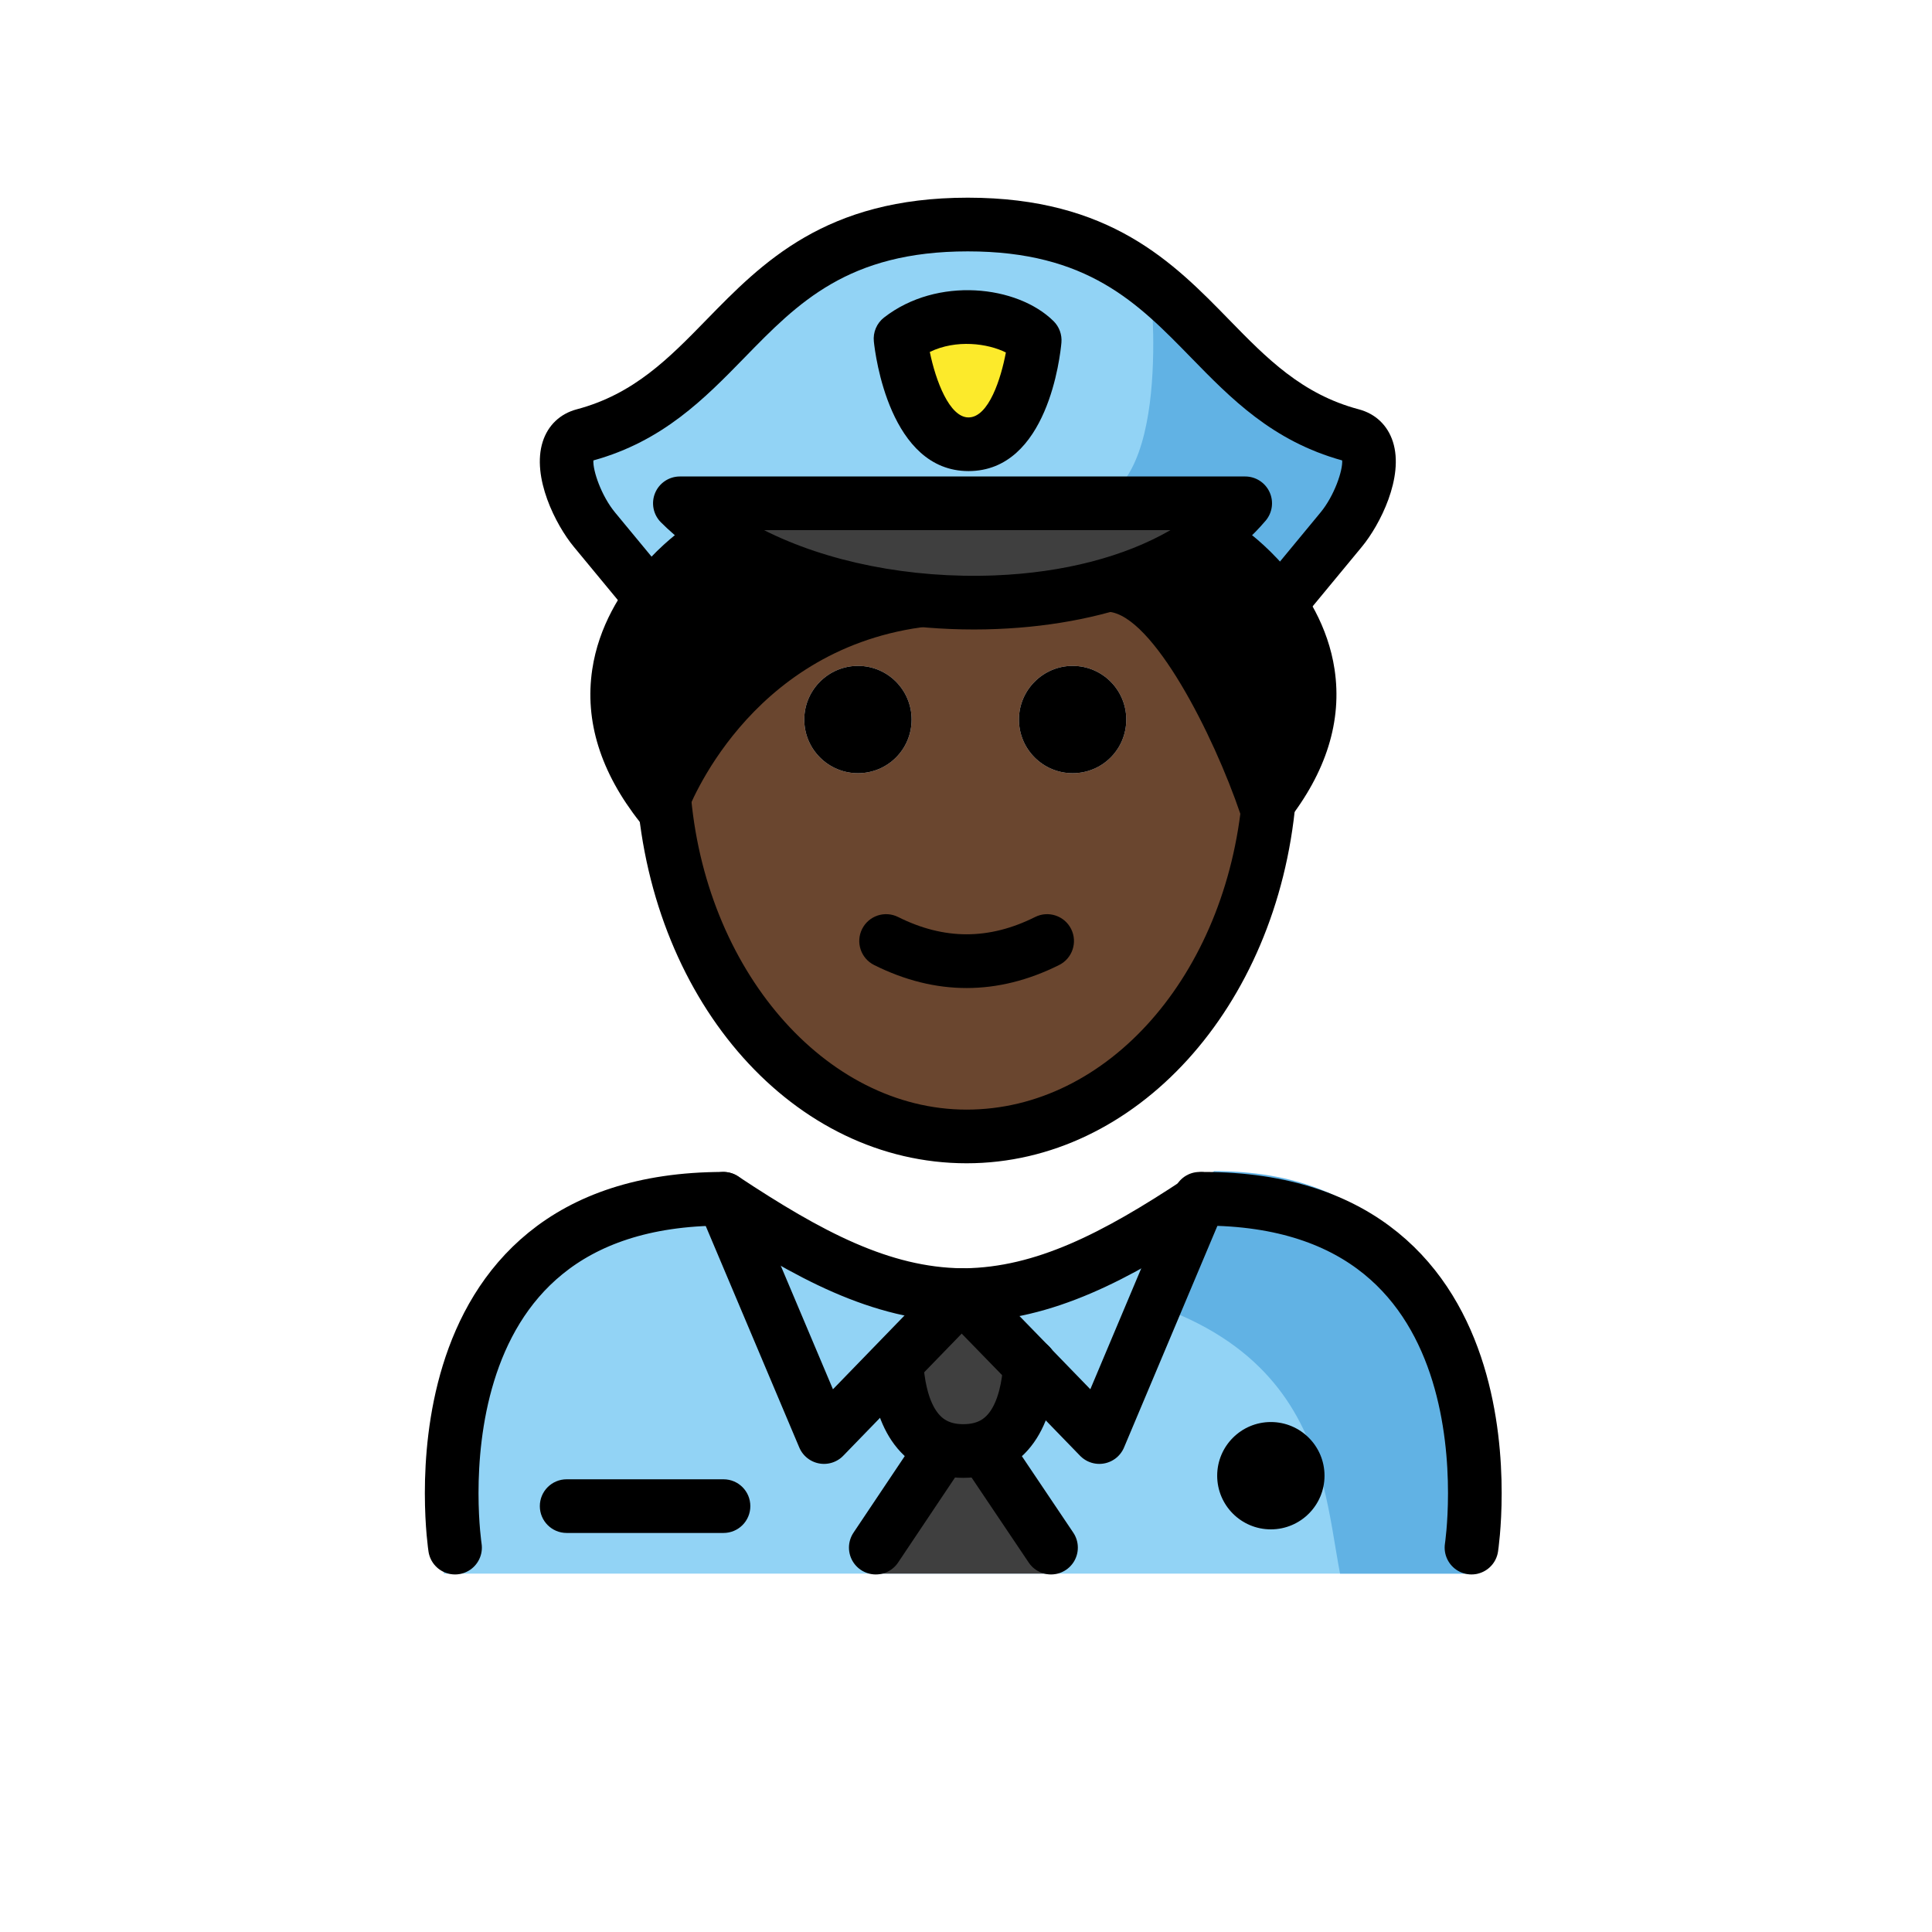 <svg version="1.1" id="emoji" xmlns="http://www.w3.org/2000/svg" x="0" y="0" viewBox="0 0 72 72" enable-background="new 0 0 72 72" xml:space="preserve">
  <g id="color">
    <path fill="#92D3F5" d="M16.541,58.644c0,0-1.8-13.9,10.2-13.9c3.192,2.128,5.926,3.598,9,3.592h-0.125 c3.074,0.006,6.308-1.564,9.5-3.692c11.565-0.035,9.609,13.9,9.84,14"/>
    <path fill="#61B2E4" d="M45.251,43.644c-3.17,2.113-5.075,3.3-9.137,3.889c13.062,0.411,13.062,7.111,13.825,11.111 c4.238,0,5.113,0,5.113,0S57.251,43.644,45.251,43.644z"/>
    <path fill="#3F3F3F" d="M35.903,53.214l1.839,3.185l1.575,1.923c0.105,0.129,0.014,0.322-0.152,0.322h-3.262h-3.262 c-0.166,0-0.258-0.193-0.152-0.322l1.575-1.923L35.903,53.214z"/>
    <path fill="#92D3F5" d="M44.658,44.795l-3.69,8.76l-2.58-2.66v-0.01l-2.55-2.62h0.12 C38.918,48.225,41.588,46.825,44.658,44.795z"/>
    <path fill="#3F3F3F" d="M38.388,50.885v0.01c-0.11,1.56-0.66,3.18-2.49,3.18c-1.75,0-2.33-1.51-2.47-3.01l-0.16-0.15l2.57-2.65 L38.388,50.885z"/>
    <path fill="#92D3F5" d="M35.838,48.265l-2.57,2.65l-2.56,2.64l-3.75-8.88C30.118,46.765,32.818,48.225,35.838,48.265z"/>
    <path fill="#92D3F5" d="M50.333,16.225c1.24,0.33,0.42,2.52-0.4,3.51l-2.24,2.72l-0.07,0.04c-0.86-1.26-1.91-1.98-1.91-1.98 l-0.66-0.54c0.49-0.36,0.93-0.77,1.31-1.22h-21.07c0.43,0.43,0.92,0.83,1.47,1.19l-0.76,0.57c0,0-0.93,0.64-1.75,1.76l-0.13-0.1 l-2.02-2.44c-0.81-0.99-1.64-3.18-0.39-3.51c5.74-1.53,5.95-7.86,14.31-7.86S44.593,14.695,50.333,16.225z M36.053,16.555 c2.12,0,2.46-3.87,2.46-3.87c-0.94-0.94-3.38-1.32-5-0.06C33.513,12.625,33.933,16.555,36.053,16.555z"/>
    <path fill="#3F3F3F" d="M33.963,22.325c-2.69-0.29-5.27-1.11-7.2-2.38c-0.55-0.36-1.04-0.76-1.47-1.19h21.07 c-0.38,0.45-0.82,0.86-1.31,1.22c-1.05,0.79-2.32,1.38-3.71,1.79C39.063,22.435,36.463,22.605,33.963,22.325z"/>
    <path fill="#61B2E4" d="M42.866,10.539c0,0,0.936,8.218-2.591,8.218l5.348,0.335l1.738,2.978 c0,0,3.672-1.901,3.61-5.233C50.971,16.837,43.71,12.616,42.866,10.539z"/>
    <path fill="#FCEA2B" d="M36.095,16.556c-2.121,0.003-2.536-3.934-2.536-3.934c1.615-1.257,4.057-0.877,5,0.058 C38.559,12.68,38.216,16.553,36.095,16.556z"/>
  </g>
  <g id="hair">
    <path fill="#000000" d="M24.713,29.705c-0.09,0.2-0.13,0.31-0.13,0.31c-2.61-3.31-1.58-6.06-0.33-7.74 c0.82-1.12,1.75-1.76,1.75-1.76l0.76-0.57c1.93,1.27,4.51,2.09,7.2,2.38C27.843,23.275,25.273,28.385,24.713,29.705z"/>
    <path fill="#000000" d="M47.233,29.875c-0.03,0.05-0.06,0.09-0.1,0.14c0,0-2.7-7.96-5.78-8.21l-0.01-0.04 c1.39-0.41,2.66-1,3.71-1.79l0.66,0.54c0,0,1.05,0.72,1.91,1.98C48.783,24.165,49.613,26.765,47.233,29.875z"/>
  </g>
  <g id="skin">
    <path fill="#6a462f" d="M47.133,30.015c0.04-0.05,0.07-0.09,0.1-0.14c-0.67,7.03-5.46,12.48-11.26,12.48 c-5.85,0-10.65-5.54-11.26-12.65c0.56-1.32,3.13-6.43,9.25-7.38c2.5,0.28,5.1,0.11,7.38-0.56l0.01,0.04 C44.433,22.055,47.133,30.015,47.133,30.015z M41.973,26.815c0-1.1-0.89-2-2-2c-1.1,0-2,0.9-2,2c0,1.11,0.9,2,2,2 C41.083,28.815,41.973,27.925,41.973,26.815z M33.973,26.815c0-1.1-0.89-2-2-2c-1.1,0-2,0.9-2,2c0,1.11,0.9,2,2,2 C33.083,28.815,33.973,27.925,33.973,26.815z"/>
  </g>
  <g id="skin-shadow"/>
  <g id="line">
    <path d="M49.361,54.995c0,1.105-0.896,2-2,2s-2-0.895-2-2c0-1.103,0.896-2,2-2S49.361,53.892,49.361,54.995"/>
    <path fill="none" stroke="#000000" stroke-width="2" stroke-linecap="round" stroke-linejoin="round" stroke-miterlimit="10" d="M51.335,53.552"/>
    <path fill="none" stroke="#000000" stroke-width="2" stroke-linecap="round" stroke-linejoin="round" stroke-miterlimit="10" d="M45.838,48.237"/>
    <path fill="none" stroke="#000000" stroke-width="2" stroke-linecap="round" stroke-linejoin="round" stroke-miterlimit="10" d="M16.958,57.675c0,0-2-13,10-13c3.16,2.09,5.86,3.55,8.88,3.59h0.12c2.96-0.04,5.63-1.44,8.7-3.47c0.06-0.04,0.12-0.08,0.18-0.12 c12,0,10,13,10,13"/>
    <polyline fill="none" stroke="#000000" stroke-width="2" stroke-linecap="round" stroke-linejoin="round" stroke-miterlimit="10" points="26.958,44.675 30.708,53.555 33.268,50.915 35.838,48.265"/>
    <line fill="none" stroke="#000000" stroke-width="2" stroke-linecap="round" stroke-linejoin="round" stroke-miterlimit="10" x1="38.388" y1="50.885" x2="35.838" y2="48.265"/>
    <polyline fill="none" stroke="#000000" stroke-width="2" stroke-linecap="round" stroke-linejoin="round" stroke-miterlimit="10" points="44.708,44.675 44.658,44.795 40.968,53.555 38.388,50.895"/>
    <path fill="none" stroke="#000000" stroke-width="2" stroke-linecap="round" stroke-linejoin="round" stroke-miterlimit="10" d="M33.428,51.065c0.14,1.5,0.72,3.01,2.47,3.01c1.83,0,2.38-1.62,2.49-3.18v-0.01"/>
    <line fill="none" stroke="#000000" stroke-width="2" stroke-linecap="round" stroke-linejoin="round" stroke-miterlimit="10" x1="35.048" y1="54.075" x2="32.638" y2="57.675"/>
    <line fill="none" stroke="#000000" stroke-width="2" stroke-linecap="round" stroke-linejoin="round" stroke-miterlimit="10" x1="36.748" y1="54.075" x2="39.168" y2="57.675"/>
    <path d="M26.963,57.129h-5.845c-0.553,0-1-0.447-1-1s0.447-1,1-1h5.845c0.553,0,1,0.447,1,1 S27.516,57.129,26.963,57.129z"/>
    <path d="M39.973,24.815c1.11,0,2,0.9,2,2c0,1.11-0.89,2-2,2c-1.1,0-2-0.89-2-2C37.973,25.715,38.873,24.815,39.973,24.815z"/>
    <path d="M31.973,24.815c1.11,0,2,0.9,2,2c0,1.11-0.89,2-2,2c-1.1,0-2-0.89-2-2C29.973,25.715,30.873,24.815,31.973,24.815z"/>
    <path d="M36.022,36.821c-1.152,0-2.304-0.286-3.447-0.858c-0.494-0.247-0.694-0.848-0.447-1.342 c0.247-0.494,0.846-0.694,1.342-0.447c1.718,0.859,3.388,0.859,5.106,0c0.495-0.247,1.095-0.046,1.342,0.447 c0.247,0.494,0.047,1.095-0.447,1.342C38.326,36.535,37.174,36.821,36.022,36.821z"/>
    <path d="M36.023,43.352c-6.416,0-11.698-5.916-12.286-13.761l1.994-0.15c0.501,6.68,5.021,11.911,10.292,11.911 c5.258,0,9.673-5.014,10.271-11.663c0.045-0.5,0.067-1.008,0.067-1.51h2c0,0.561-0.025,1.129-0.075,1.689 C47.594,37.556,42.322,43.352,36.023,43.352z"/>
    <path fill="none" stroke="#000000" stroke-width="2" stroke-linecap="round" stroke-linejoin="round" stroke-miterlimit="10" d="M42.263,17.078"/>
    <path fill="none" stroke="#000000" stroke-width="2" stroke-linecap="round" stroke-linejoin="round" stroke-miterlimit="10" d="M29.639,17.078"/>
    <path fill="none" stroke="#000000" stroke-width="2" stroke-linecap="round" stroke-linejoin="round" stroke-miterlimit="10" d="M46.405,16.264"/>
    <path d="M36.093,17.556c-2.935,0-3.476-4.335-3.527-4.829c-0.036-0.344,0.107-0.682,0.38-0.894 c1.982-1.542,4.97-1.2,6.318,0.136c0.211,0.209,0.318,0.502,0.292,0.799c-0.044,0.49-0.51,4.783-3.458,4.788 C36.096,17.556,36.094,17.556,36.093,17.556z M36.094,15.556l0.002,1L36.094,15.556 c0.754-0.001,1.212-1.458,1.392-2.42c-0.669-0.337-1.847-0.499-2.835-0.02c0.219,1.071,0.732,2.44,1.442,2.44 C36.094,15.556,36.094,15.556,36.094,15.556z"/>
    <path d="M24.632,31.018c-0.302,0-0.592-0.137-0.783-0.379c-1.469-1.857-2.066-3.772-1.777-5.694 c0.481-3.202,3.287-5.168,3.406-5.25l0.725-0.55c0.441-0.334,1.067-0.246,1.4,0.193 c0.334,0.44,0.247,1.068-0.193,1.401l-0.761,0.576c-0.056,0.04-2.258,1.601-2.602,3.939 c-0.131,0.892,0.026,1.803,0.468,2.723c1.269-2.198,4.136-5.819,9.52-6.576 c0.559-0.084,1.053,0.304,1.13,0.851c0.077,0.547-0.304,1.053-0.851,1.129c-6.46,0.909-8.65,6.729-8.74,6.976 c-0.124,0.341-0.423,0.589-0.78,0.646C24.739,31.014,24.686,31.018,24.632,31.018z"/>
    <path d="M36.298,23.459c-4.697,0-9.207-1.529-11.669-3.995c-0.285-0.286-0.37-0.716-0.216-1.09 c0.155-0.373,0.519-0.617,0.924-0.617h21.068c0.39,0,0.744,0.227,0.907,0.58 c0.164,0.353,0.107,0.77-0.145,1.067c-2.031,2.392-5.679,3.863-10.006,4.037 C36.873,23.453,36.585,23.459,36.298,23.459z M28.474,19.757c2.333,1.18,5.432,1.812,8.607,1.686 c2.563-0.103,4.827-0.698,6.538-1.686H28.474z"/>
    <path d="M47.732,23.459c-0.224,0-0.449-0.075-0.636-0.229c-0.426-0.352-0.486-0.983-0.134-1.408l2.248-2.721 c0.517-0.624,0.836-1.57,0.809-1.942c-2.597-0.72-4.144-2.306-5.64-3.84 c-1.982-2.032-3.853-3.951-8.312-3.951c-4.46,0-6.332,1.919-8.313,3.951c-1.497,1.535-3.044,3.12-5.64,3.84 c-0.026,0.372,0.293,1.318,0.809,1.942l2.012,2.434c0.352,0.426,0.292,1.056-0.134,1.408 c-0.427,0.353-1.057,0.292-1.407-0.134l-2.012-2.434c-0.672-0.813-1.579-2.594-1.156-3.915 c0.197-0.613,0.648-1.042,1.272-1.207c2.126-0.564,3.437-1.908,4.825-3.331c2.082-2.135,4.442-4.555,9.745-4.555 c5.302,0,7.662,2.42,9.744,4.555c1.389,1.423,2.699,2.767,4.825,3.332c0.623,0.165,1.075,0.594,1.272,1.208 c0.424,1.322-0.484,3.103-1.156,3.915l-2.248,2.72C48.307,23.336,48.02,23.459,47.732,23.459z"/>
    <path d="M47.175,31.019c-0.057,0-0.113-0.005-0.17-0.015c-0.361-0.062-0.659-0.317-0.777-0.664 c-1.004-2.96-3.261-7.403-4.913-7.541c-0.551-0.046-0.959-0.529-0.913-1.08c0.045-0.55,0.514-0.966,1.079-0.913 c2.674,0.223,4.808,4.33,5.908,6.962c0.368-0.848,0.492-1.689,0.371-2.512c-0.344-2.339-2.546-3.9-2.568-3.916 l-0.725-0.591c-0.427-0.351-0.488-0.981-0.138-1.408c0.35-0.426,0.979-0.49,1.407-0.138l0.66,0.542 c0.052,0.032,2.857,1.998,3.339,5.199c0.289,1.922-0.309,3.837-1.776,5.694 C47.768,30.881,47.477,31.019,47.175,31.019z"/>
  </g>
</svg>
